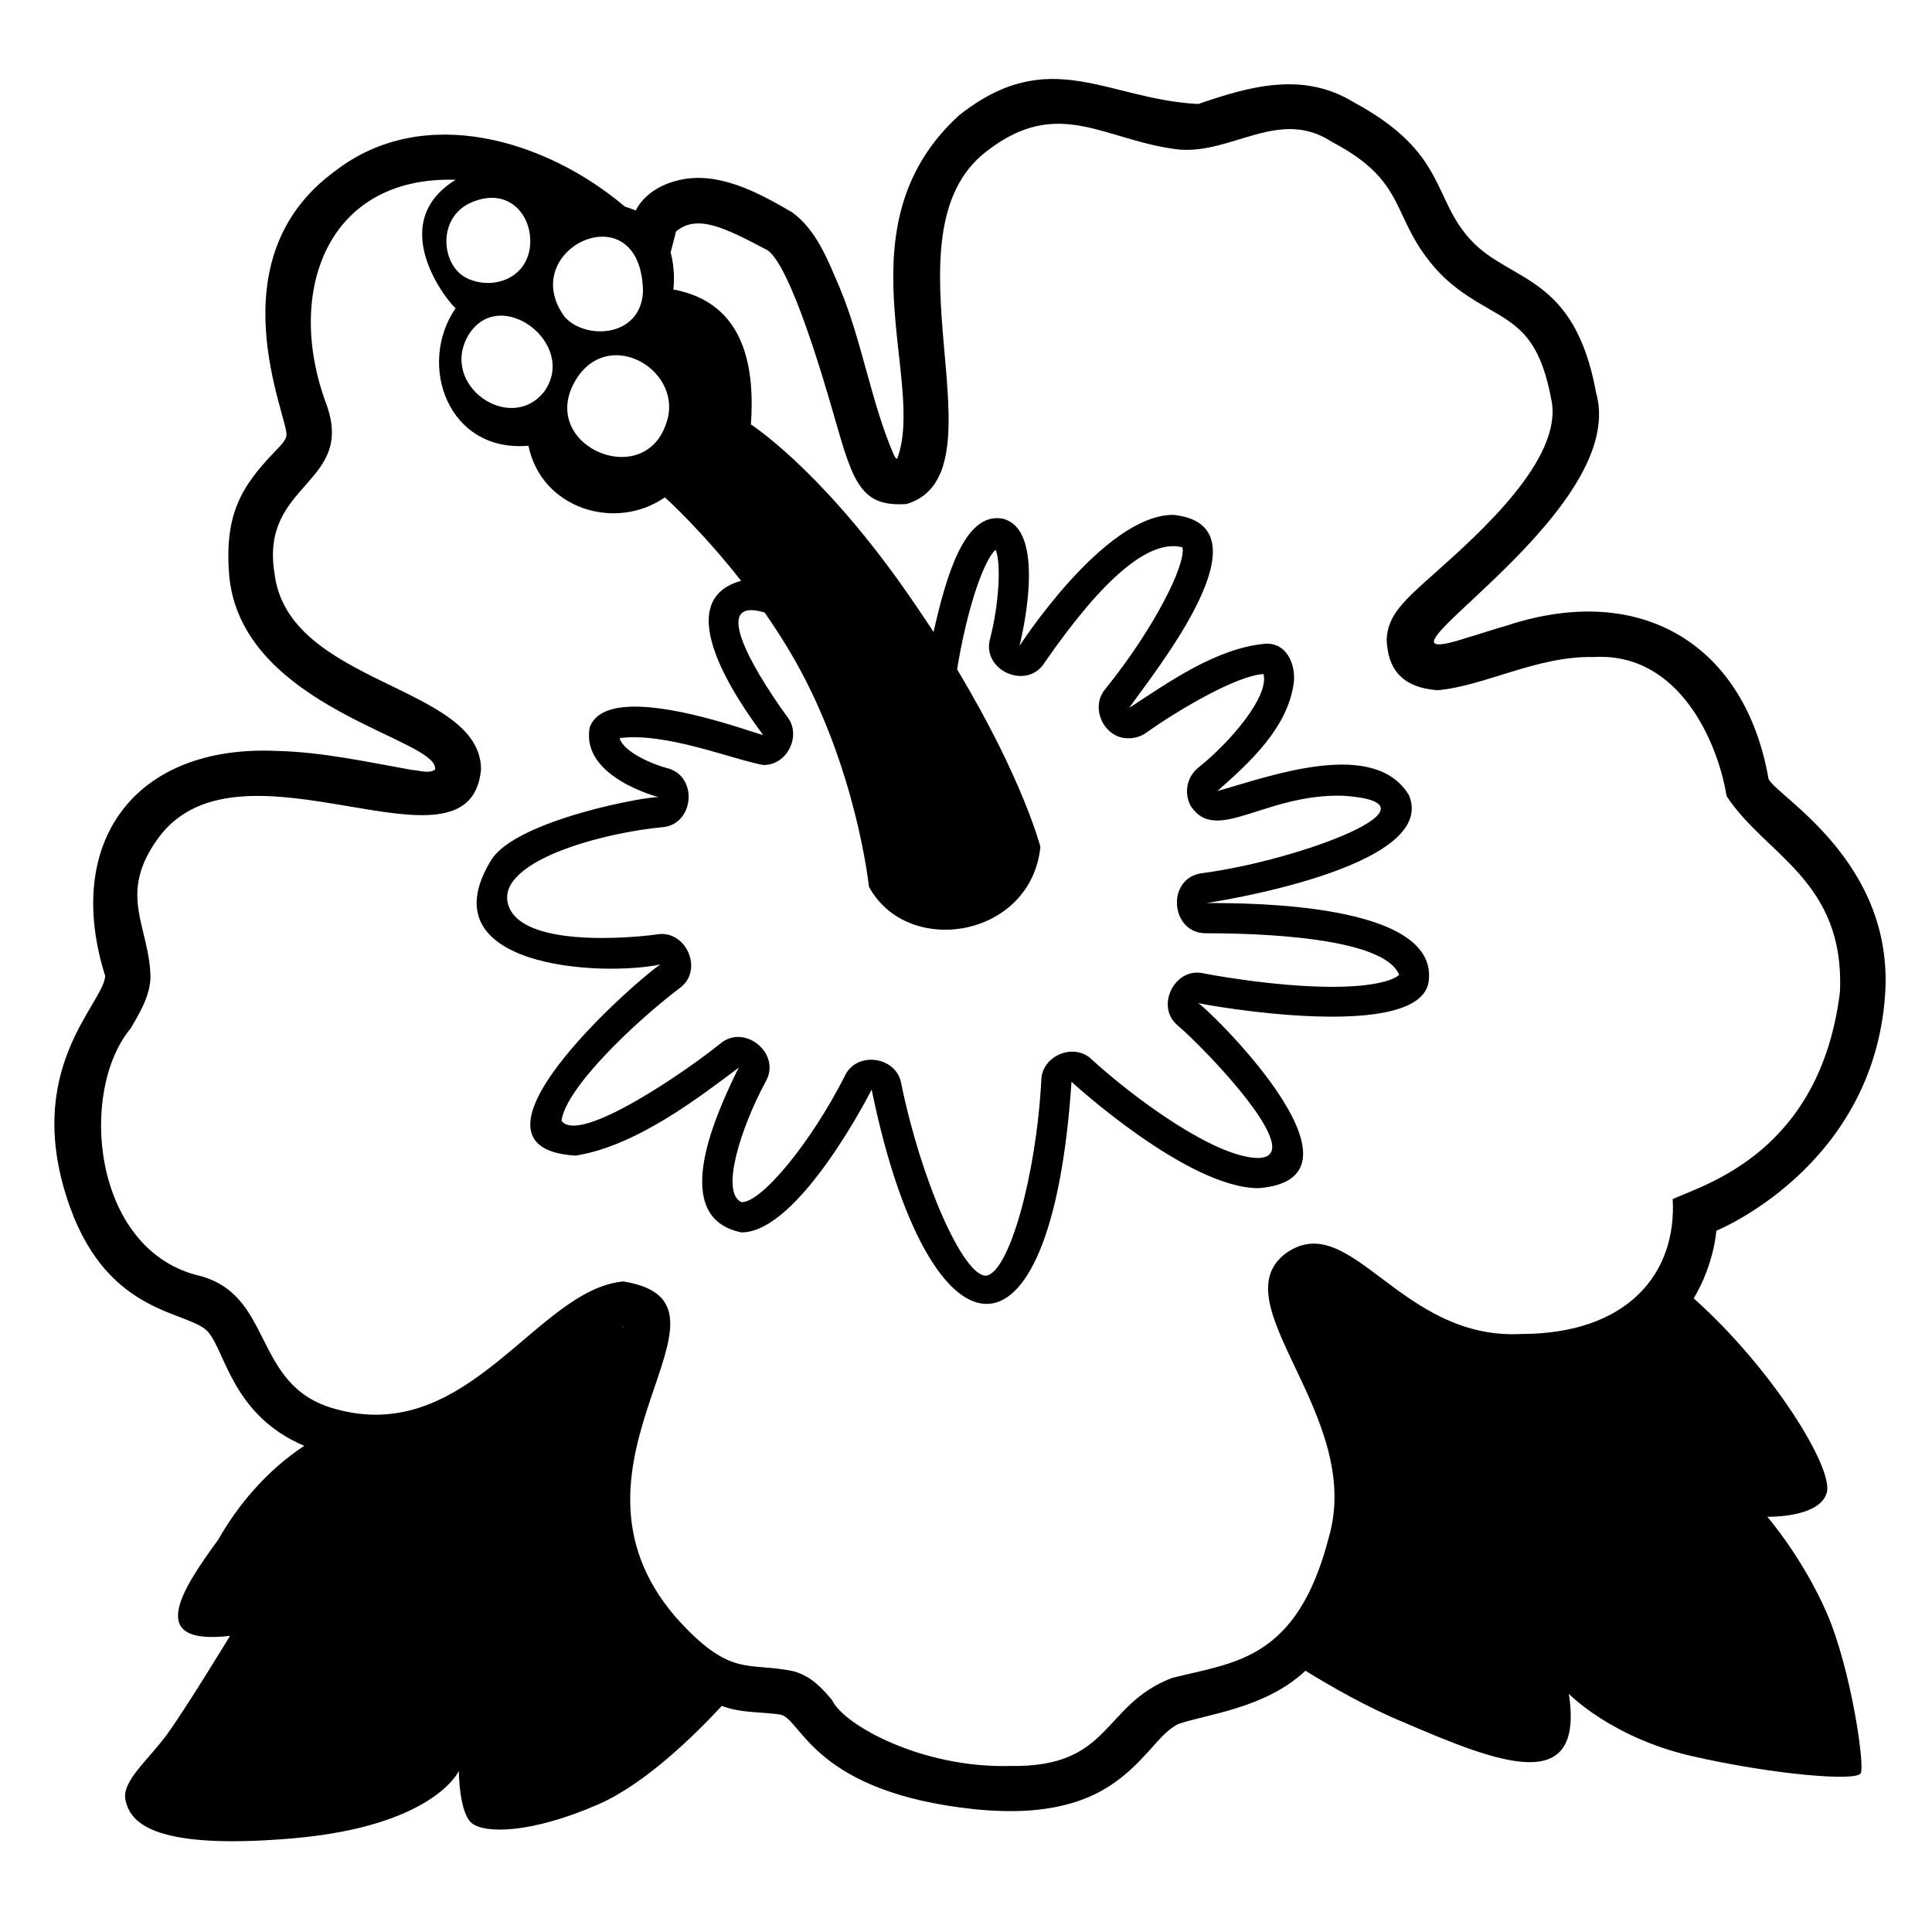 <svg viewBox="0 0 128 128" xmlns="http://www.w3.org/2000/svg">
  <path d="M124.89,65.94c0.64-8.91-7.26-13.22-7.72-14.34c-1.54-8.82-8.35-13.08-17.26-10.18c-0.68,0.19-2.38,0.74-2.55,0.78 c-8.97,2.94,10.71-7.94,8.39-16.16c-1.43-7.87-5.64-7.3-8.27-10.1s-1.57-5.81-7.8-9.17c-3.35-2.05-6.87-1.06-10.29,0.12 c-6.08-0.31-9.85-4-15.85,0.75c-7.99,7.3-2.16,17.62-4.1,22.75c-0.04,0-0.13-0.03-0.25-0.32c-1.48-3.45-2.08-7.46-3.55-10.99 c-0.78-1.81-1.54-3.87-3.21-5.05h-0.01c-2.23-1.3-4.84-2.7-7.43-2.1c-2.25,0.52-2.85,1.99-2.87,2.02c-0.24-0.11-0.48-0.19-0.72-0.26 c0-0.01,0-0.01-0.01-0.01c-5.18-4.39-13.3-6.89-19.17-2.36c-8.1,5.88-3.1,16.36-3.24,17.53c-0.03,0.29-0.34,0.63-0.76,1.06 c-2.26,2.34-3.4,4.23-3.02,8.38c0.96,8.7,13.99,10.67,13.62,12.7c-0.43,0.29-1.04,0.04-1.53,0.02c-2.97-0.53-5.94-1.19-8.97-1.26 c-9.45-0.42-14.13,6.1-11.35,14.91c-0.11,1.88-5.6,6.21-2.33,15.32c2.62,7.28,7.92,6.83,9.16,8.28c1.15,1.35,1.63,5.53,6.36,7.53 c-2.53,1.66-4.43,3.98-5.71,6.23c-2.55,3.48-4.74,7,0.79,6.36c0,0-2.91,4.79-4.17,6.52c-1.26,1.73-3.06,3.14-2.75,4.4 c0.31,1.25,1.41,3.3,10.92,2.51s11.16-4.48,11.16-4.48s0,2.75,0.86,3.46c0.87,0.7,3.93,0.7,8.41-1.26c3.12-1.37,6.43-4.65,8.15-6.51 c1.33,0.51,2.79,0.38,3.94,0.59c1.38,0.4,2.23,5.12,12.75,6.25c2.47,0.25,5.03,0.21,7.35-0.69c0,0,0.01,0,0.01-0.01 c1.59-0.6,2.9-1.67,4.02-2.91c0.69-0.71,1.27-1.55,2.15-2.02c1.86-0.66,5.77-1.02,8.45-3.54c1.68,1.04,4.09,2.42,6.47,3.4 c6.42,2.77,12.02,4.94,10.98-1.87c0,0,2.82,2.91,8.17,4.13c5.35,1.22,10.89,1.69,11.17,1.13c0.28-0.56-0.66-6.95-2.25-10.61 c-1.59-3.66-3.94-6.38-3.94-6.38s3.47,0.09,3.94-1.6c0.46-1.64-3.65-8.27-8.82-12.87c1.37-2.28,1.5-4.48,1.5-4.48 S124.08,77.35,124.89,65.94z M44.14,28.04c-1.5,4.61-8.82,1.35-5.86-3.08C40.56,21.66,45.35,24.68,44.14,28.04z M42.6,19.33 c-0.16,3.07-3.87,3.2-5.2,1.65C34.12,16.46,42.51,12.56,42.6,19.33z M31.19,13.43c2.49-1.11,4.1,0.83,3.93,2.83 c-0.21,2.32-2.67,2.99-4.28,2.12C29.23,17.51,28.96,14.43,31.19,13.43z M31.03,22.21c2.06-3.39,7.3,0.58,5.02,3.74 C33.82,28.78,29.09,25.53,31.03,22.21z M41.23,87.92c0.05-0.03,0.08-0.03,0.12-0.01C41.32,87.91,41.28,87.92,41.23,87.92z M110.82,79.44c0.28,4.93-2.98,8.93-10.02,8.94c-8.08,0.43-11.31-8.4-15.62-5.34c-4.39,3.33,5.2,10.75,2.86,18.8 c-2.11,8.2-6.28,8.28-10.39,9.33c-4.68,1.79-3.96,5.94-10.71,5.83c-5.86,0.16-11.05-2.72-11.81-4.36c-0.62-0.73-1.32-1.56-2.53-1.91 c-3.09-0.66-4.18,0.5-7.85-3.61c-8.83-10.29,5.57-20.76-3.45-22.22c-5.74,0.51-10.26,10.95-19.11,8.44 c-5.59-1.53-3.95-7.68-9.19-8.87c-6.89-1.83-7.8-12.19-4.34-16.34c0.66-1.13,1.23-2.09,1.31-3.31c-0.02-3.43-2.27-5.5,0.54-9.33 c5.46-7.39,20.62,3.31,21.36-4.51c-0.01-5.63-12.84-5.57-13.69-13.04c-0.95-6.02,5.5-5.86,3.38-11.33 c-2.64-7.28,0.09-14.96,8.63-14.7c-4.95,3.05-0.1,8.57,0,8.5c-2.58,3.76-0.5,9.59,4.82,9.12c0.86,4.19,5.78,5.69,9.04,3.42 c0,0,2.4,2.15,5.05,5.53c-4.87,1.35-0.15,8.05,1.45,10.2c0.13,0.2-10.23-3.93-11.48-0.49c-0.62,3.31,4.59,4.63,4.59,4.63 c-0.5-0.13-9.53,1.48-11.14,4.2c-4.3,7.08,7.31,7.71,11.28,6.87c-0.24-0.12-14.74,12.09-5.71,12.67c0.02,0.01,0.04,0.01,0.06,0 c4.05-0.64,8.27-3.94,10.8-5.83c0,0.01,0,0.02-0.02,0.04c-0.03,0.07-0.1,0.19-0.19,0.36c0,0.01,0,0.02-0.01,0.03 c-1.4,2.92-4.38,9.53,0.4,10.49c3.84,0,8.62-9.46,8.62-9.46c3.74,18.3,11.9,19.73,13.24-0.52c0,0,7.66,7.05,12.39,7.05 c8.36-0.66-3.64-12.2-4.02-12.27c0.36,0.12,15.08,2.77,15.31-1.59c0.4-4.97-11.6-5.04-14.74-5.03c0,0,15.5-2.29,13.41-7.16 c-2.32-3.81-9.26-1.22-12.69-0.26c2.15-1.89,4.74-4.25,5.08-7.29c0.08-1.16-0.5-2.56-1.92-2.47c-3.26,0.31-6.37,2.54-9,4.25 c1.79-2.54,9.53-12.11,2.92-12.79c-4.59,0-10.19,8.69-10.19,8.69s2-7.72-1.13-8.44c-2.55-0.45-3.75,3.95-4.56,7.51 c-0.69-1.06-1.43-2.15-2.25-3.3c-5.47-7.65-9.85-10.45-9.85-10.45c0.25-3.58-0.28-8.05-5.14-8.94c0,0,0.17-1.17-0.18-2.45l0.36-1.4 c1.4-1.14,3.14-0.3,6.08,1.26c1.55,1.13,3.73,8.66,4.44,11.14c1.22,4.27,1.75,5.88,4.77,5.66c6.76-2.09-1.95-17.85,5.29-23.37 c4.79-3.73,7.85-0.66,12.76-0.11c3.54,0.29,6.64-2.8,10.13-0.5c5.19,2.73,3.77,5.04,7.03,8.58c1.09,1.16,2.29,1.86,3.35,2.47 c1.98,1.14,3.4,1.96,4.16,6.12c0.7,3.85-4.73,8.7-7.65,11.31c-2.13,1.89-3.2,2.84-3.28,4.46c0.06,1.93,0.97,3.2,3.37,3.38 c3.15-0.28,6.6-2.29,10.36-2.2c5.7-0.33,8.24,5.76,8.79,9.21c2.54,3.91,7.85,5.58,7.51,12.99C120.6,76.29,113.03,78.45,110.82,79.44 z M63.41,44.35c0.6-3.71,1.68-7.12,2.55-7.93c0.38,0.86,0.23,3.59-0.36,5.88c-0.6,2.12,2.46,3.48,3.62,1.58 c3.87-5.58,6.91-8.18,9.12-7.62c0.25,1.12-1.87,5.38-5.11,9.39c-1.06,1.24-0.06,3.32,1.56,3.26c0.4,0,0.81-0.12,1.16-0.37 c2.22-1.58,6.04-3.8,7.76-3.88c0.39,1.47-2.2,4.51-4.31,6.19c-0.77,0.61-0.98,1.69-0.51,2.55c1.68,2.57,4.89-0.84,10.12-0.68 c7.16,0.49-2.88,4.28-9.37,5.13c-2.41,0.31-2.11,4.03,0.29,3.98c5.67,0.01,11.9,0.62,12.77,2.75c0,0.01-0.68,0.8-4.44,0.8 c-3.94,0-8.47-0.88-8.51-0.89c-1.92-0.46-3.25,2.21-1.71,3.46c1.9,1.63,8.67,8.68,5.34,8.77c-2.87,0-8.29-4-11.04-6.52 c-1.17-1.16-3.32-0.26-3.35,1.36c-0.34,6.36-2.14,12.77-3.67,12.96c-1.52,0-4.3-6.31-5.61-12.73c-0.31-1.81-2.97-2.18-3.74-0.5 c-2.22,4.37-5.48,8.36-6.84,8.36c-1.42-0.63-0.07-4.88,1.58-7.96c1.11-1.85-1.37-3.92-3-2.54c-2.02,1.65-9.33,6.75-10.51,5.1 c0.29-2.16,4.74-6.43,7.81-8.77c1.66-1.17,0.45-3.93-1.51-3.57c-1.56,0.22-9.43,0.97-9.89-2.25c-0.05-0.51,0.09-0.94,0.47-1.39 c1.66-2.01,6.87-3.19,9.76-3.46c2.18-0.14,2.45-3.44,0.32-3.93c-0.81-0.21-2.84-1.02-3.11-1.98c3.08-0.39,7.4,1.39,9.5,1.78 c1.6,0.06,2.62-1.99,1.57-3.24c-2.51-3.49-4.95-7.91-1.46-6.86c0.68,0.98,1.35,2.02,1.98,3.12c4.12,7.25,4.93,15.05,4.93,15.05 c2.58,4.73,10.74,3.37,11.36-2.64C68.93,56.11,67.78,51.61,63.41,44.35z"/>
</svg>
